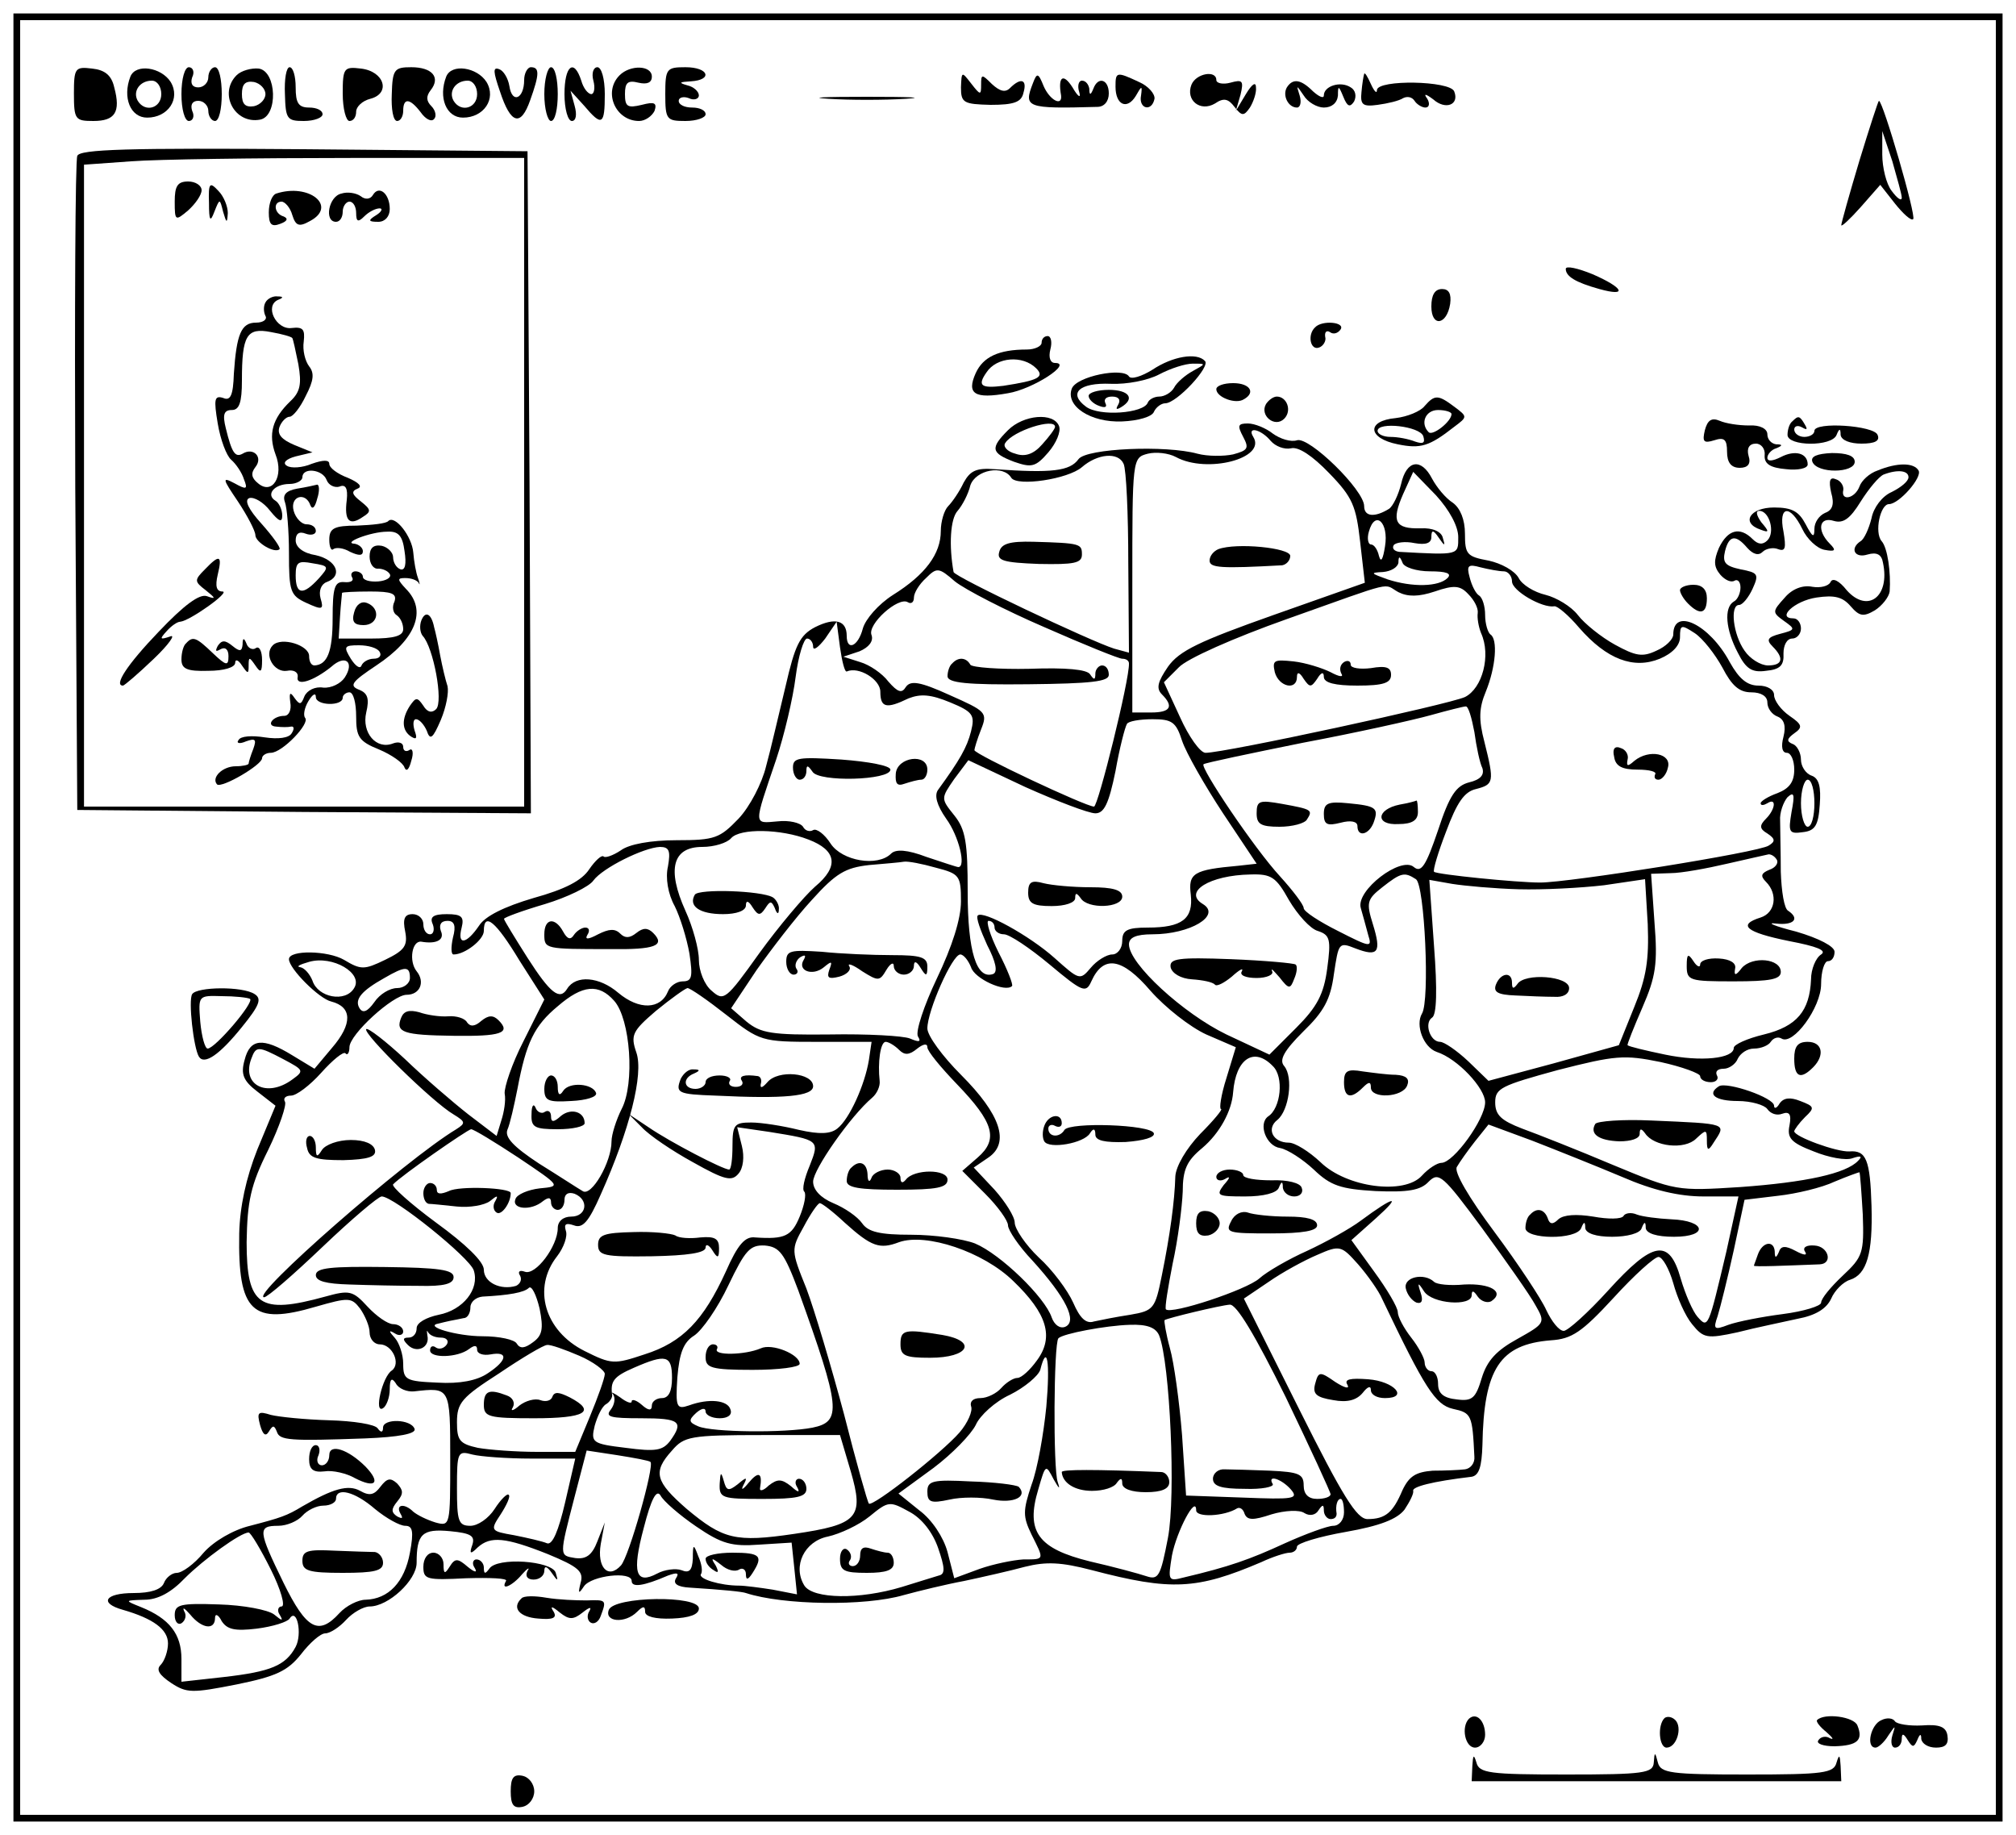 <?xml version="1.0" standalone="no"?>
<!DOCTYPE svg PUBLIC "-//W3C//DTD SVG 20010904//EN"
 "http://www.w3.org/TR/2001/REC-SVG-20010904/DTD/svg10.dtd">
<svg version="1.0" xmlns="http://www.w3.org/2000/svg"
 width="300pt" height="273pt" viewBox="0 0 300 273"
 preserveAspectRatio="xMidYMid meet">
<g transform="translate(0,273) scale(0.1,-0.1)"
fill="#000000" stroke="none">
<path d="M20 1365 l0 -1345 1480 0 1480 0 0 1345 0 1345 -1480 0 -1480 0 0
-1345z m2950 0 l0 -1335 -1470 0 -1470 0 0 1335 0 1335 1470 0 1470 0 0 -1335z"/>
<path d="M110 2591 c0 -39 2 -41 29 -41 32 0 41 13 31 50 -4 18 -14 26 -33 28
-25 3 -27 1 -27 -37z"/>
<path d="M194 2616 c-12 -31 0 -61 25 -61 31 0 50 28 35 53 -14 22 -52 28 -60
8z m46 -26 c0 -21 -24 -28 -35 -10 -8 14 3 30 21 30 8 0 14 -9 14 -20z"/>
<path d="M270 2590 c0 -23 5 -40 11 -40 6 0 9 7 5 15 -3 9 0 15 9 15 8 0 15
-7 15 -15 0 -8 5 -15 10 -15 6 0 10 18 10 40 0 22 -4 40 -10 40 -5 0 -10 -7
-10 -15 0 -8 -7 -15 -15 -15 -9 0 -12 6 -9 15 4 8 1 15 -5 15 -6 0 -11 -17
-11 -40z"/>
<path d="M352 2618 c-27 -27 -3 -73 35 -66 27 5 25 72 -2 76 -11 1 -26 -3 -33
-10z m43 -28 c0 -8 -8 -16 -17 -18 -13 -2 -18 3 -18 18 0 15 5 20 18 18 9 -2
17 -10 17 -18z"/>
<path d="M424 2590 c1 -37 3 -40 28 -40 16 0 28 5 28 10 0 6 -9 10 -20 10 -16
0 -20 7 -20 30 0 17 -4 30 -9 30 -5 0 -8 -18 -7 -40z"/>
<path d="M510 2591 c0 -23 5 -41 10 -41 6 0 10 6 10 14 0 7 9 16 21 19 31 8
21 41 -14 45 -25 3 -27 1 -27 -37z"/>
<path d="M583 2590 c-1 -22 2 -40 8 -40 5 0 9 7 9 15 0 20 10 19 26 -2 7 -10
16 -15 20 -10 4 4 2 13 -4 19 -8 8 -8 15 -1 24 15 19 2 34 -29 34 -25 0 -28
-3 -29 -40z"/>
<path d="M664 2616 c-12 -31 0 -61 25 -61 31 0 50 28 35 53 -14 22 -52 28 -60
8z m46 -26 c0 -21 -24 -28 -35 -10 -8 14 3 30 21 30 8 0 14 -9 14 -20z"/>
<path d="M744 2594 c16 -49 31 -53 45 -13 14 39 14 49 1 49 -5 0 -10 -9 -10
-19 0 -28 -18 -36 -22 -9 -2 12 -9 23 -15 25 -10 4 -9 -4 1 -33z"/>
<path d="M810 2590 c0 -22 5 -40 10 -40 6 0 10 18 10 40 0 22 -4 40 -10 40 -5
0 -10 -18 -10 -40z"/>
<path d="M840 2590 c0 -22 5 -40 11 -40 6 0 8 9 4 23 l-6 22 20 -22 c27 -32
31 -29 31 17 0 23 -5 40 -11 40 -6 0 -9 -9 -6 -20 3 -11 1 -20 -3 -20 -5 0
-12 9 -15 20 -11 34 -25 22 -25 -20z"/>
<path d="M922 2618 c-25 -25 -6 -68 29 -68 9 0 19 7 23 15 4 12 0 14 -19 9
-21 -5 -25 -3 -25 16 0 17 4 21 20 17 13 -3 20 0 20 9 0 17 -32 18 -48 2z"/>
<path d="M990 2590 c0 -38 2 -40 30 -40 17 0 30 5 30 10 0 6 -9 10 -20 10 -11
0 -20 4 -20 10 0 5 7 7 15 4 8 -4 15 -1 15 4 0 6 -8 13 -17 15 -14 4 -12 5 5
6 33 2 27 21 -8 21 -28 0 -30 -2 -30 -40z"/>
<path d="M1430 2600 c0 -23 4 -25 44 -26 35 0 46 4 49 18 6 20 -4 23 -20 7 -7
-7 -15 -5 -27 6 -15 15 -16 15 -16 -1 0 -16 -1 -16 -15 2 -14 18 -14 18 -15
-6z"/>
<path d="M1537 2606 c-14 -36 -10 -38 96 -35 10 0 17 8 17 20 0 21 -16 26 -23
7 -4 -10 -6 -10 -6 0 -1 6 -5 12 -11 12 -5 0 -7 -8 -4 -17 3 -10 -2 -7 -10 7
-14 22 -22 16 -17 -12 2 -17 -17 -7 -26 14 -8 20 -10 20 -16 4z"/>
<path d="M1660 2601 c0 -27 17 -35 30 -14 9 16 10 16 8 1 -4 -20 16 -25 20 -5
1 7 -9 19 -23 25 -34 16 -35 15 -35 -7z"/>
<path d="M1773 2604 c-9 -23 13 -41 35 -28 13 9 20 7 29 -5 11 -14 14 -14 23
-1 5 8 10 22 9 30 0 9 -6 5 -15 -10 l-15 -25 7 24 c5 21 3 23 -15 18 -11 -3
-21 -1 -21 4 0 15 -30 10 -37 -7z"/>
<path d="M2030 2620 c-1 -3 -3 -15 -4 -27 -2 -19 2 -22 24 -19 15 2 32 6 38
10 6 3 13 2 17 -4 3 -5 11 -10 16 -10 6 0 7 6 3 13 -6 8 -3 8 9 -1 18 -16 39
-8 31 12 -6 16 -114 18 -115 2 0 -6 -4 -2 -9 9 -5 11 -9 18 -10 15z"/>
<path d="M1915 2600 c-7 -12 2 -30 15 -30 5 0 7 8 4 18 -5 16 -5 16 6 0 6 -10
20 -18 30 -18 12 0 20 7 21 18 0 15 1 15 8 -2 6 -15 10 -16 16 -7 4 8 2 17 -5
21 -15 10 -40 2 -40 -12 0 -5 -7 -2 -16 6 -18 18 -30 20 -39 6z"/>
<path d="M1233 2583 c31 -2 83 -2 115 0 31 2 5 3 -58 3 -63 0 -89 -1 -57 -3z"/>
<path d="M2767 2491 c-15 -50 -27 -93 -27 -96 0 -3 13 9 29 27 l29 33 22 -28
c12 -15 24 -26 27 -23 5 4 -45 176 -51 176 -1 0 -14 -40 -29 -89z m63 -55 c0
-6 -7 -1 -15 10 -8 10 -14 35 -14 54 l0 35 15 -45 c7 -25 14 -49 14 -54z"/>
<path d="M115 2498 c-3 -7 -4 -229 -3 -493 l3 -480 338 -3 337 -2 -2 492 -3
493 -333 3 c-261 2 -334 0 -337 -10z m665 -485 l0 -483 -327 0 -328 0 0 477 0
478 70 5 c39 3 186 5 327 5 l258 0 0 -482z"/>
<path d="M260 2430 c0 -29 1 -29 20 -13 11 10 20 23 20 30 0 7 -9 13 -20 13
-16 0 -20 -7 -20 -30z"/>
<path d="M311 2428 c0 -27 2 -29 8 -13 8 20 8 20 13 0 5 -17 6 -18 7 -2 0 10
-6 25 -14 33 -13 14 -15 12 -14 -18z"/>
<path d="M411 2442 c-6 -2 -11 -14 -11 -28 0 -18 4 -22 17 -17 11 4 12 8 5 11
-14 4 -16 22 -3 22 5 0 13 -9 16 -20 5 -16 10 -18 26 -9 42 22 -1 57 -50 41z"/>
<path d="M508 2442 c-19 -4 -26 -42 -8 -42 6 0 10 7 10 15 0 8 5 15 10 15 6 0
10 -8 10 -17 0 -13 3 -14 12 -5 7 7 17 12 23 12 5 0 3 -5 -5 -10 -13 -8 -12
-10 3 -10 10 0 17 8 17 19 0 23 -16 36 -25 21 -4 -7 -12 -7 -18 -2 -7 5 -20 7
-29 4z"/>
<path d="M395 2280 c-3 -5 -3 -14 0 -20 3 -5 -3 -10 -14 -10 -22 0 -29 -17
-33 -76 -1 -32 -5 -41 -16 -36 -13 4 -14 -2 -8 -38 4 -24 13 -48 20 -54 7 -6
16 -19 19 -29 6 -15 4 -16 -14 -6 -19 10 -18 7 5 -27 14 -21 26 -44 26 -50 0
-11 29 -28 36 -21 2 2 -10 19 -27 38 -19 21 -26 35 -18 38 7 2 21 -6 31 -19
13 -16 18 -18 18 -7 0 9 -5 19 -10 22 -15 9 -2 25 21 25 10 0 19 5 19 10 0 15
30 12 36 -4 3 -8 12 -12 19 -10 9 4 13 -2 11 -20 -4 -31 4 -39 24 -25 13 8 12
11 -3 23 -13 10 -15 15 -5 19 8 3 2 9 -14 16 -16 6 -28 15 -28 21 0 6 -9 6
-26 0 -14 -6 -31 -7 -37 -3 -7 4 -2 10 13 14 l25 6 -27 11 c-19 8 -26 16 -22
27 3 8 10 15 15 15 5 0 16 14 24 31 12 23 13 34 5 44 -6 8 -10 24 -8 37 2 18
-1 22 -18 20 -23 -3 -41 33 -20 42 8 3 8 5 -1 5 -6 1 -15 -3 -18 -9z m40 -53
c1 -1 5 -19 9 -39 5 -29 3 -41 -12 -55 -27 -26 -33 -49 -22 -79 13 -33 -5 -61
-26 -43 -10 8 -11 15 -4 24 12 15 -3 30 -19 20 -11 -6 -16 1 -25 38 -5 20 -3
27 9 27 11 0 15 11 15 44 0 67 7 79 43 72 17 -3 31 -7 32 -9z"/>
<path d="M442 2003 c-16 -3 -22 -9 -18 -20 3 -8 6 -42 6 -76 0 -57 2 -63 26
-74 24 -11 26 -10 21 7 -3 11 1 21 9 24 25 9 15 33 -16 40 -19 3 -30 12 -30
22 0 10 5 14 15 10 8 -3 15 -1 15 4 0 6 -6 10 -14 10 -7 0 -16 9 -19 20 -6 22
18 29 25 8 3 -7 7 -2 10 10 4 12 3 21 0 21 -4 -1 -17 -4 -30 -6z m32 -134
c-23 -25 -34 -24 -34 5 0 20 4 22 25 18 25 -4 25 -5 9 -23z"/>
<path d="M578 1955 c-3 -4 -24 -6 -47 -7 -34 0 -41 -4 -41 -21 0 -11 3 -17 6
-14 4 3 15 2 25 -4 13 -6 19 -6 19 1 0 5 -6 10 -12 11 -20 1 24 18 48 18 17 1
23 -6 26 -29 3 -19 1 -29 -6 -27 -6 2 -11 10 -11 18 0 7 -8 15 -17 17 -12 2
-18 -3 -18 -16 0 -11 6 -19 13 -18 6 0 14 -3 17 -8 3 -5 -5 -10 -17 -11 -13
-1 -23 2 -23 7 0 4 -5 8 -11 8 -5 0 -8 -4 -5 -9 3 -5 -2 -8 -12 -7 -14 1 -17
-8 -17 -54 0 -50 -8 -69 -27 -70 -5 0 -8 6 -8 14 0 16 -41 29 -54 16 -14 -14
2 -41 21 -38 10 2 17 -2 16 -9 -3 -15 24 -6 50 15 21 19 35 7 20 -16 -6 -9
-20 -16 -32 -15 -12 2 -24 -4 -28 -13 -5 -13 -7 -13 -15 -2 -6 9 -8 8 -6 -7 2
-11 -2 -20 -9 -20 -17 0 -28 -15 -12 -16 8 -1 18 -1 22 0 5 1 5 -4 1 -10 -4
-7 -20 -9 -40 -6 -19 3 -36 2 -39 -4 -4 -5 2 -6 11 -2 14 5 16 3 11 -11 -4
-10 -7 -20 -7 -22 0 -2 -9 -4 -19 -4 -20 0 -37 -17 -28 -27 7 -6 67 29 67 39
0 4 6 8 13 8 17 0 59 44 51 52 -3 4 -1 15 5 25 6 10 11 13 11 6 0 -13 40 -14
40 -1 0 4 5 8 10 8 6 0 10 -16 10 -36 0 -30 4 -37 34 -49 19 -8 36 -20 38 -27
3 -7 7 -2 10 10 4 12 2 20 -3 16 -5 -3 -9 -1 -9 5 0 6 -7 8 -15 5 -25 -10 -47
16 -40 46 5 21 2 29 -11 34 -15 6 -10 12 26 36 59 39 76 82 44 114 -13 14 -13
16 -1 16 9 0 17 -3 20 -7 2 -5 2 -1 -1 7 -3 8 -6 25 -7 38 -2 24 -27 56 -37
47z m9 -120 c-4 -8 -2 -17 3 -20 6 -4 10 -13 10 -21 0 -10 -13 -14 -48 -14
l-48 0 2 33 c1 17 3 33 3 35 1 1 19 2 42 2 32 0 40 -3 36 -15z m-22 -75 c3 -5
0 -10 -9 -10 -8 0 -16 -5 -18 -10 -2 -6 -9 -1 -16 10 -11 18 -10 20 12 20 14
0 28 -4 31 -10z"/>
<path d="M527 1819 c-4 -14 0 -19 14 -19 22 0 26 25 5 33 -8 3 -16 -2 -19 -14z"/>
<path d="M305 1883 c-16 -16 -16 -18 1 -31 15 -12 16 -14 2 -9 -11 4 -34 -13
-72 -53 -47 -49 -67 -80 -53 -80 2 0 23 18 46 40 23 22 33 37 24 33 -15 -5
-16 -4 -5 8 7 8 16 14 20 14 14 1 76 45 63 45 -9 0 -11 8 -7 25 7 29 3 31 -19
8z"/>
<path d="M627 1807 c-3 -8 -2 -18 2 -23 16 -17 31 -98 20 -109 -6 -6 -13 -5
-19 5 -9 13 -11 13 -20 0 -13 -20 -12 -37 2 -46 8 -5 9 -2 5 9 -3 10 -2 17 2
17 5 0 12 -8 16 -17 5 -15 9 -12 21 16 8 19 12 41 10 50 -3 9 -8 30 -11 46 -3
17 -7 35 -9 42 -4 20 -13 25 -19 10z"/>
<path d="M277 1773 c-4 -3 -7 -14 -7 -24 0 -14 8 -18 40 -17 23 0 40 5 40 12
0 6 5 4 10 -4 9 -13 10 -13 10 0 0 13 1 13 10 0 8 -12 10 -10 10 8 0 13 -4 21
-9 18 -5 -4 -12 0 -14 6 -4 10 -6 9 -6 -1 -1 -10 -4 -11 -15 -2 -11 9 -16 9
-22 0 -4 -8 -3 -9 4 -5 7 4 12 0 12 -10 0 -15 -3 -15 -23 4 -25 24 -30 26 -40
15z"/>
<path d="M2330 2330 c0 -11 14 -20 50 -30 43 -12 36 2 -10 22 -22 9 -40 13
-40 8z"/>
<path d="M2130 2274 c0 -31 23 -28 28 4 2 15 -2 22 -12 22 -11 0 -16 -9 -16
-26z"/>
<path d="M1957 2243 c-12 -11 -7 -35 6 -30 6 2 11 10 9 16 -1 7 2 10 7 7 5 -4
12 -2 16 4 7 11 -28 14 -38 3z"/>
<path d="M1550 2220 c0 -5 -10 -10 -22 -10 -42 0 -65 -11 -76 -35 -14 -31 -2
-39 48 -30 37 6 97 45 70 45 -7 0 -10 8 -7 20 3 11 1 20 -4 20 -5 0 -9 -4 -9
-10z m-8 -38 c13 -13 3 -18 -49 -26 -33 -4 -39 0 -25 20 15 23 54 26 74 6z"/>
<path d="M1715 2180 c-16 -10 -32 -15 -35 -10 -9 14 -78 0 -85 -18 -10 -26 28
-51 75 -49 24 1 44 7 47 14 3 7 11 13 17 13 17 0 68 55 59 63 -12 13 -48 7
-78 -13z m60 -2 c-11 -6 -24 -17 -28 -25 -4 -7 -14 -13 -22 -13 -7 0 -15 -4
-17 -9 -6 -16 -72 -21 -92 -6 -27 20 -10 36 37 34 24 -1 55 5 72 14 17 9 39
16 50 16 20 0 20 0 0 -11z"/>
<path d="M1620 2141 c0 -5 7 -12 16 -15 8 -3 12 -2 9 4 -3 6 1 10 10 10 10 0
13 -5 9 -12 -4 -7 -3 -8 4 -4 22 13 12 26 -18 26 -16 0 -30 -4 -30 -9z"/>
<path d="M1810 2151 c0 -12 29 -23 41 -15 18 10 9 24 -16 24 -14 0 -25 -4 -25
-9z"/>
<path d="M1884 2129 c-10 -17 13 -36 27 -22 12 12 4 33 -11 33 -5 0 -12 -5
-16 -11z"/>
<path d="M2120 2126 c-6 -8 -26 -16 -43 -18 -44 -4 -42 -30 3 -39 34 -7 47 -3
84 26 20 15 20 15 0 30 -24 18 -29 18 -44 1z m40 -12 c0 -11 -28 -33 -34 -27
-13 13 -5 33 14 33 11 0 20 -3 20 -6z m-42 -33 c3 -10 0 -12 -12 -8 -10 4 -26
7 -37 7 -10 0 -19 4 -19 9 0 14 63 7 68 -8z"/>
<path d="M1500 2090 c-27 -27 -25 -34 9 -47 26 -9 32 -8 51 14 12 14 19 31 16
39 -8 21 -53 17 -76 -6z m70 5 c0 -3 -9 -15 -19 -26 -13 -15 -26 -19 -40 -14
-12 3 -19 11 -15 16 11 18 74 38 74 24z"/>
<path d="M2537 2090 c-4 -17 -2 -20 14 -15 15 5 19 1 19 -17 0 -16 6 -24 19
-24 12 0 17 6 13 18 -3 11 1 18 11 18 8 0 14 -8 13 -17 -1 -13 8 -19 32 -21
17 -2 32 1 32 7 0 17 -19 22 -40 11 -12 -6 -20 -7 -20 -1 0 5 6 12 13 14 10 4
10 6 0 6 -7 1 -13 7 -13 15 0 8 -11 14 -27 13 -16 0 -35 3 -44 7 -12 5 -18 1
-22 -14z"/>
<path d="M2667 2103 c-4 -3 -7 -12 -7 -20 0 -17 66 -18 73 0 4 10 6 10 6 0 1
-8 14 -13 31 -13 20 0 28 4 24 13 -5 14 -94 20 -94 6 0 -5 -7 -9 -15 -9 -8 0
-15 5 -15 11 0 5 5 7 12 3 7 -4 8 -3 4 4 -8 14 -10 14 -19 5z"/>
<path d="M1850 2080 c9 -17 7 -20 -15 -26 -14 -3 -38 -3 -53 1 -47 13 -165 8
-177 -8 -13 -18 -40 -21 -125 -15 -27 2 -36 -2 -46 -20 -6 -13 -17 -29 -23
-35 -6 -6 -11 -23 -11 -37 0 -34 -23 -65 -71 -95 -22 -14 -41 -36 -45 -50 -7
-27 -24 -34 -24 -11 0 23 -17 28 -47 13 -23 -12 -30 -27 -44 -88 -10 -41 -22
-94 -29 -119 -6 -25 -24 -60 -41 -78 -28 -29 -35 -32 -92 -32 -39 0 -71 -6
-83 -15 -12 -8 -24 -12 -26 -9 -3 2 -12 -6 -21 -19 -11 -17 -36 -30 -83 -43
-44 -13 -72 -27 -81 -41 -19 -28 -33 -30 -26 -3 4 16 0 20 -22 20 -20 0 -26
-4 -21 -15 3 -8 1 -15 -4 -15 -6 0 -10 7 -10 15 0 8 -7 15 -16 15 -12 0 -15
-7 -11 -26 4 -21 -1 -28 -30 -42 -31 -15 -36 -15 -61 0 -24 14 -82 15 -82 1 0
-14 45 -59 63 -63 31 -8 32 -33 1 -69 l-26 -31 -33 20 c-44 27 -63 25 -71 -7
-6 -21 -2 -31 19 -47 l27 -21 -27 -65 c-17 -43 -26 -85 -27 -125 -2 -117 19
-137 114 -109 49 14 53 14 66 -3 7 -10 14 -26 14 -35 0 -10 7 -18 15 -18 19 0
32 -29 18 -39 -14 -9 -27 -65 -13 -56 5 3 10 16 10 28 0 16 3 18 9 9 4 -8 17
-13 27 -12 54 6 54 7 54 -101 0 -99 0 -100 -22 -94 -13 4 -27 11 -33 16 -13
13 -27 11 -19 -3 4 -7 3 -8 -5 -4 -9 6 -9 11 0 22 10 12 9 17 0 27 -10 9 -15
8 -25 -5 -9 -12 -16 -14 -30 -6 -18 10 -41 3 -86 -23 -23 -14 -32 -17 -78 -29
-25 -6 -54 -23 -69 -40 -14 -17 -32 -30 -40 -30 -7 0 -16 -7 -19 -15 -4 -10
-20 -15 -45 -15 -43 0 -52 -15 -16 -25 45 -13 67 -29 67 -50 0 -11 -5 -26 -11
-32 -7 -7 -2 -15 16 -27 23 -15 31 -15 97 -2 59 12 76 20 96 45 13 17 29 31
36 31 7 0 21 9 31 20 10 11 26 20 35 20 28 0 70 39 70 65 0 43 8 51 50 47 31
-3 37 -7 33 -20 -5 -14 -3 -15 8 -4 19 17 41 15 104 -10 46 -19 54 -26 49 -43
-4 -16 -3 -17 5 -5 11 16 71 23 71 8 0 -10 17 -8 54 8 14 5 17 4 12 -4 -5 -8
2 -13 21 -14 48 -3 78 -6 83 -8 55 -18 177 -20 235 -3 22 6 63 16 90 21 28 6
68 15 90 21 32 8 54 7 100 -5 118 -31 156 -29 252 12 17 8 36 14 42 14 6 0 11
4 11 9 0 5 33 15 73 22 51 9 76 19 87 33 8 12 14 24 13 28 -2 6 28 14 87 21
11 2 15 15 16 47 2 114 26 150 102 156 31 2 46 12 93 63 31 34 61 61 67 61 6
0 16 -18 22 -39 6 -22 18 -49 28 -61 17 -21 22 -22 68 -12 27 7 67 15 89 20
27 5 43 15 50 30 5 12 18 25 28 28 25 8 34 39 32 110 -2 69 -8 83 -33 81 -19
-1 -82 22 -82 30 0 2 7 12 16 21 15 14 14 16 -7 24 -15 6 -25 5 -31 -4 -4 -7
-8 -8 -8 -3 0 12 -70 36 -82 29 -19 -12 -5 -22 28 -22 20 0 40 -6 44 -12 5 -7
14 -10 22 -7 11 4 14 -1 11 -17 -4 -19 2 -26 36 -39 22 -9 48 -14 58 -10 12 4
15 3 8 -4 -18 -19 -78 -32 -175 -39 -95 -6 -96 -6 -190 33 -52 22 -113 46
-135 54 -31 12 -40 20 -40 39 0 21 9 25 93 48 86 22 99 23 153 12 32 -7 59
-17 59 -21 0 -5 7 -9 16 -9 8 0 12 5 9 10 -3 6 1 10 10 10 8 0 18 7 21 15 4 8
14 15 24 15 11 0 22 5 25 10 4 6 11 8 16 5 17 -11 59 46 59 81 0 19 5 34 10
34 6 0 10 6 10 14 0 8 -23 20 -57 30 -32 8 -46 14 -30 12 26 -3 36 7 18 19 -6
3 -10 29 -11 58 0 28 -1 63 -1 76 -1 12 5 28 11 35 10 9 11 4 6 -22 -5 -30 -4
-33 17 -30 18 2 23 10 25 41 2 26 -1 39 -12 43 -9 3 -16 14 -16 24 0 10 -6 21
-12 23 -10 4 -9 8 2 16 13 9 12 13 -7 26 -13 9 -23 23 -23 31 0 8 -10 14 -23
14 -17 0 -29 10 -43 35 -30 56 -84 82 -84 41 0 -7 -11 -18 -25 -24 -21 -10
-31 -8 -62 9 -20 11 -45 31 -55 44 -10 13 -32 26 -48 30 -17 4 -35 15 -40 25
-6 11 -26 22 -45 26 -32 6 -35 9 -35 40 0 21 -7 38 -18 46 -11 7 -24 23 -31
36 -16 31 -38 28 -46 -8 -4 -16 -12 -33 -18 -37 -21 -13 -37 -12 -37 4 0 24
-82 104 -100 98 -9 -3 -25 2 -36 10 -10 8 -27 15 -37 15 -15 0 -16 -3 -7 -20z
m41 -6 c7 -8 20 -13 30 -11 11 3 32 -11 57 -37 35 -36 40 -49 46 -102 l7 -61
-136 -48 c-110 -39 -140 -53 -157 -77 -15 -22 -18 -32 -9 -41 18 -18 13 -27
-16 -27 l-28 0 0 190 c0 188 0 189 23 195 12 3 31 1 42 -5 46 -25 135 -2 115
30 -10 16 11 12 26 -6z m-212 -182 l1 -133 -22 6 c-35 11 -238 107 -239 114
-7 39 -5 79 6 91 7 8 16 25 19 38 8 23 49 31 61 11 9 -13 84 -2 105 16 23 20
54 23 62 5 4 -8 7 -75 7 -148z m491 39 c0 -27 2 -27 -88 -22 -7 1 -11 5 -8 10
3 4 17 6 31 3 17 -3 25 0 25 9 0 11 3 11 11 -1 9 -13 10 -13 6 0 -2 9 -15 15
-33 14 -38 -1 -44 10 -26 51 l15 33 34 -35 c20 -22 33 -46 33 -62z m-109 -14
c-3 -19 -6 -25 -9 -14 -2 9 -7 17 -12 17 -4 0 -6 9 -3 19 9 33 30 14 24 -22z
m67 -37 c24 0 33 -3 26 -10 -13 -13 -52 -14 -89 -2 -25 9 -27 10 -7 11 12 1
22 7 23 14 0 10 2 10 6 0 2 -7 21 -13 41 -13z m-574 -83 c59 -26 111 -47 116
-47 6 0 10 -3 10 -7 1 -24 -46 -213 -52 -213 -12 0 -178 78 -178 84 0 2 4 16
10 31 10 25 7 27 -47 51 -44 20 -58 22 -65 12 -6 -10 -12 -8 -26 8 -9 12 -28
25 -42 29 l-25 8 24 8 c14 6 21 15 18 24 -7 16 40 58 54 49 5 -3 9 0 9 7 0 7
8 20 18 29 16 16 19 16 43 -5 15 -12 75 -43 133 -68z m684 83 c6 0 12 -7 12
-15 0 -14 45 -40 63 -37 4 1 21 -13 37 -32 41 -47 81 -62 120 -46 19 8 30 20
30 32 0 19 2 19 22 6 12 -8 30 -31 41 -51 14 -27 25 -37 43 -37 15 0 24 -6 24
-15 0 -9 7 -18 15 -21 10 -4 13 -14 9 -30 -4 -15 -2 -24 5 -24 6 0 11 -11 11
-25 0 -18 -7 -28 -25 -35 -14 -5 -25 -12 -25 -15 0 -4 5 -3 10 0 14 9 12 -9
-2 -23 -10 -10 -10 -15 2 -22 12 -8 12 -12 2 -18 -14 -10 -297 -55 -340 -55
-35 0 -154 12 -158 16 -2 2 6 29 18 60 16 43 27 59 44 63 27 7 28 10 13 70 -9
34 -8 51 2 75 15 37 18 78 7 85 -4 3 -8 16 -8 29 0 13 -4 26 -9 29 -5 3 -11
15 -14 27 -5 18 -2 20 16 15 12 -3 28 -6 35 -6z m-157 -31 c14 -7 30 -7 54 1
29 10 38 9 50 -4 9 -9 15 -21 14 -28 -1 -7 1 -20 5 -30 15 -33 2 -82 -24 -95
-24 -11 -357 -83 -386 -83 -8 0 -25 24 -38 53 l-24 52 22 22 c12 13 82 44 161
72 166 59 142 53 166 40z m-821 -118 c18 8 50 -12 50 -30 0 -24 9 -26 42 -10
18 7 33 6 62 -6 34 -14 37 -19 31 -43 -6 -24 -17 -43 -49 -87 -6 -8 -2 -23 12
-43 19 -26 30 -72 18 -72 -2 0 -23 7 -47 15 -29 11 -46 12 -53 5 -20 -20 -73
-11 -90 15 -9 14 -21 23 -26 20 -5 -3 -12 -1 -15 5 -4 6 -21 10 -38 8 -36 -3
-36 -8 -2 92 12 36 25 91 29 123 4 31 12 57 17 57 5 0 9 -6 9 -12 0 -7 8 -1
18 12 l17 25 5 -38 c3 -21 7 -37 10 -36z m934 -90 c3 -22 8 -46 12 -54 3 -10
-3 -17 -20 -21 -19 -5 -29 -19 -46 -71 -18 -53 -25 -64 -36 -55 -19 17 -87
-35 -79 -61 3 -11 8 -28 11 -40 6 -19 4 -19 -45 6 -28 14 -51 29 -51 34 0 5
-16 26 -35 47 -38 41 -120 163 -114 167 2 2 69 16 148 32 80 15 165 34 190 41
25 7 49 13 52 13 4 1 9 -17 13 -38z m-435 -13 c6 -18 34 -67 61 -108 l50 -75
-27 -3 c-67 -6 -75 -11 -71 -43 4 -36 -13 -49 -64 -49 -31 0 -38 -4 -38 -20 0
-11 -7 -20 -15 -20 -8 0 -23 -9 -32 -20 -16 -19 -17 -18 -54 15 -37 33 -106
71 -114 63 -3 -3 4 -22 14 -44 13 -25 16 -40 9 -43 -25 -9 -38 34 -38 122 0
73 -3 93 -20 114 -20 25 -20 25 0 54 l21 28 85 -40 c47 -21 94 -39 104 -39 13
0 20 14 30 63 6 34 14 65 17 70 2 4 19 7 38 7 29 0 35 -4 44 -32z m941 -93 c0
-19 -4 -35 -10 -35 -5 0 -10 16 -10 35 0 19 5 35 10 35 6 0 10 -16 10 -35z
m-1497 -54 c42 -16 46 -40 10 -70 -16 -14 -54 -59 -83 -99 -50 -70 -53 -72
-71 -56 -11 9 -19 30 -19 46 0 16 -9 49 -20 73 -28 62 -19 95 25 95 18 0 37 6
43 13 13 15 74 14 115 -2z m-209 -40 c-4 -17 0 -41 10 -59 8 -16 18 -48 22
-71 5 -34 4 -41 -10 -41 -9 0 -19 -7 -22 -15 -11 -27 -43 -28 -74 -2 -28 24
-63 27 -76 6 -11 -18 -25 -7 -59 46 -19 30 -35 56 -35 58 0 2 27 12 61 22 33
10 66 26 72 35 14 19 75 49 99 50 14 0 16 -6 12 -29z m1650 10 c3 -5 -2 -12
-11 -15 -12 -5 -14 -9 -5 -18 18 -18 14 -46 -8 -53 -35 -11 -22 -22 42 -35 42
-8 57 -14 48 -20 -8 -5 -15 -22 -15 -37 -2 -47 -21 -70 -70 -82 -25 -6 -45
-15 -45 -20 0 -16 -49 -21 -102 -10 -29 6 -54 12 -56 14 -1 1 9 26 22 56 20
46 23 65 18 127 l-5 72 29 1 c16 0 54 7 84 14 30 7 58 13 62 14 4 0 9 -3 12
-8z m-1251 -12 c35 -9 37 -12 37 -50 0 -26 -13 -67 -36 -115 -19 -40 -32 -79
-28 -86 5 -8 2 -9 -12 -3 -10 4 -64 7 -119 6 -87 -1 -103 2 -124 19 l-23 20
38 57 c22 31 58 78 82 104 36 40 50 48 85 52 23 2 47 4 52 5 6 1 27 -3 48 -9z
m525 -48 c13 -22 32 -43 43 -46 18 -6 20 -12 14 -56 -5 -38 -15 -57 -46 -88
l-40 -40 -64 30 c-64 31 -145 105 -145 134 0 10 10 15 35 15 56 0 103 28 75
45 -30 18 10 43 71 44 31 1 38 -4 57 -38z m189 31 c13 -8 21 -181 9 -200 -10
-17 2 -50 22 -57 31 -10 72 -54 72 -75 0 -25 -47 -90 -65 -90 -6 0 -19 -8 -29
-19 -26 -29 -112 -18 -151 20 -17 16 -38 29 -47 29 -24 0 -34 21 -17 34 17 14
24 63 10 80 -8 9 0 23 28 51 31 30 41 48 46 86 7 46 7 48 32 38 34 -13 39 -6
26 36 -10 32 -9 37 14 55 28 22 33 23 50 12z m153 -15 c36 -1 93 2 127 6 l61
9 4 -67 c2 -53 -2 -79 -20 -123 l-23 -57 -97 -27 -97 -26 -30 29 c-17 16 -36
29 -42 29 -15 0 -24 28 -12 36 7 4 8 41 3 106 l-7 99 34 -6 c19 -3 63 -7 99
-8z m-1586 -72 c-3 -14 -3 -25 1 -25 17 0 45 22 45 35 0 29 18 14 53 -44 l37
-58 -31 -62 c-17 -33 -29 -69 -28 -78 2 -10 -1 -28 -5 -40 l-7 -23 -42 32
c-23 18 -66 55 -94 82 -29 27 -55 47 -58 45 -6 -6 99 -109 130 -127 18 -11 18
-13 4 -22 -75 -45 -308 -249 -286 -250 5 0 44 34 87 75 43 41 83 75 88 75 18
0 131 -91 137 -110 9 -28 -16 -59 -52 -66 -19 -4 -33 -12 -33 -20 0 -8 -5 -14
-12 -14 -9 0 -9 -3 -1 -11 13 -13 33 -4 29 14 -1 7 -1 9 1 5 3 -5 11 -8 19 -8
9 0 12 -5 9 -10 -4 -6 -11 -8 -16 -5 -5 4 -9 2 -9 -4 0 -12 41 -11 58 2 8 6
12 6 12 -1 0 -6 9 -9 20 -7 27 5 25 -9 -4 -28 -16 -11 -42 -16 -75 -14 -47 2
-51 4 -51 28 0 14 -6 31 -12 38 -10 11 -10 13 0 7 6 -4 12 -2 12 3 0 6 -7 11
-15 11 -8 0 -25 12 -38 26 -22 24 -27 25 -63 15 -98 -27 -117 -14 -117 81 1
61 6 85 32 137 17 35 28 68 25 72 -3 5 1 9 9 9 8 0 28 15 45 34 17 19 33 32
36 29 3 -4 6 1 6 9 0 19 65 78 85 78 20 0 28 19 15 35 -12 15 -7 46 7 44 23
-4 35 3 29 16 -3 9 0 15 10 15 10 0 13 -7 8 -25z m806 15 c0 -5 6 -10 14 -10
8 0 38 -20 68 -45 49 -41 54 -43 62 -25 18 40 46 35 88 -14 22 -25 59 -54 83
-65 l44 -19 -14 -46 c-8 -25 -11 -46 -8 -46 3 0 -11 -17 -31 -37 -21 -22 -36
-48 -37 -63 -1 -37 -8 -88 -20 -147 -10 -50 -12 -53 -47 -59 -20 -3 -45 -8
-54 -10 -12 -4 -21 5 -31 28 -8 18 -31 49 -51 67 -20 19 -36 43 -36 52 0 9
-14 31 -30 49 l-31 33 22 15 c32 22 18 64 -41 123 -27 27 -50 58 -50 69 0 26
37 110 49 110 5 0 12 -9 16 -19 5 -17 51 -38 61 -28 2 2 -7 25 -20 50 -13 26
-19 47 -15 47 5 0 9 -4 9 -10z m-953 -90 c-13 -22 -54 -14 -62 11 -4 10 -12
19 -18 20 -7 1 -1 4 13 8 35 10 81 -17 67 -39z m83 15 c0 -8 -9 -15 -19 -15
-11 0 -26 -9 -34 -21 -10 -14 -17 -17 -22 -9 -8 13 3 26 37 45 31 18 38 18 38
0z m304 -34 c24 -27 31 -123 11 -161 -8 -16 -15 -38 -15 -48 0 -31 -30 -83
-43 -74 -7 4 -36 23 -65 41 -38 25 -51 39 -47 50 4 9 10 36 15 61 13 69 25 94
60 123 37 32 61 34 84 8z m167 -21 c50 -39 52 -40 134 -40 l82 0 -4 -27 c-6
-37 -29 -88 -47 -102 -10 -8 -26 -9 -57 -2 -24 6 -56 11 -71 11 -25 0 -28 -3
-28 -35 0 -19 -2 -35 -5 -35 -9 0 -88 41 -120 63 l-30 20 20 -20 c11 -12 45
-35 76 -52 48 -27 58 -29 68 -17 7 8 9 25 5 41 l-7 28 48 -7 c74 -12 75 -12
60 -50 -8 -19 -12 -36 -8 -39 3 -4 0 -20 -7 -37 -12 -29 -22 -34 -66 -31 -15
2 -26 -10 -44 -51 -33 -72 -64 -105 -121 -123 -45 -15 -49 -15 -89 5 -60 30
-78 94 -41 141 10 13 16 30 13 38 -3 10 0 12 12 8 13 -5 22 5 40 46 43 96 64
179 53 211 -9 26 -6 32 29 62 22 18 43 33 47 34 4 0 30 -18 58 -40z m257 -52
c8 -8 15 -8 27 2 9 7 15 8 15 2 0 -6 20 -30 44 -55 55 -57 62 -82 31 -109
l-23 -20 34 -34 c19 -19 34 -40 34 -47 0 -7 16 -31 36 -52 50 -55 68 -91 49
-99 -8 -3 -16 3 -20 14 -10 30 -76 94 -114 110 -18 7 -61 13 -95 13 -46 0 -64
4 -73 17 -7 10 -26 23 -43 30 -19 8 -30 20 -30 32 0 18 56 98 88 125 7 6 12
17 11 25 -3 27 1 58 9 58 4 0 13 -5 20 -12z m-916 -14 c30 -16 31 -17 13 -30
-38 -28 -76 -8 -61 31 7 19 10 19 48 -1z m1472 -10 c17 -16 12 -63 -7 -75 -15
-11 -3 -44 18 -47 11 -2 34 -17 50 -32 25 -24 40 -29 92 -32 48 -2 67 1 79 14
15 15 21 10 80 -70 35 -48 71 -99 79 -114 15 -26 14 -27 -27 -50 -31 -17 -45
-32 -53 -58 -9 -30 -14 -35 -37 -32 -20 2 -28 9 -28 23 0 10 -4 19 -10 19 -5
0 -10 6 -10 13 0 6 -9 23 -20 37 -11 14 -20 31 -20 38 0 7 -16 34 -35 60 l-34
47 37 33 c39 35 27 33 -23 -4 -16 -12 -52 -32 -80 -45 -27 -12 -60 -31 -71
-41 -19 -17 -131 -54 -139 -46 -2 2 3 32 10 68 8 36 14 84 15 107 0 33 6 46
29 65 26 22 44 55 46 83 4 50 31 68 59 39z m520 -165 c46 -20 85 -29 121 -29
l52 0 -18 -82 c-27 -114 -27 -115 -43 -97 -7 8 -18 33 -25 57 -17 60 -41 56
-108 -18 -30 -33 -60 -60 -66 -60 -7 0 -18 14 -26 31 -7 16 -42 69 -77 116
-38 51 -61 90 -56 97 4 7 16 24 27 38 l20 25 65 -24 c36 -14 96 -38 134 -54z
m-1643 29 c64 -43 64 -43 32 -46 -17 -2 -34 -9 -36 -16 -6 -15 23 -18 41 -3 8
6 12 6 12 -2 0 -6 5 -11 10 -11 6 0 10 7 10 15 0 9 6 12 15 9 22 -9 18 -34 -5
-34 -12 0 -20 -7 -20 -17 0 -27 -33 -71 -49 -65 -8 3 -11 0 -7 -6 3 -6 0 -12
-6 -15 -23 -7 -48 5 -48 24 0 12 -27 38 -71 70 -38 28 -67 54 -64 57 12 13
110 81 116 82 4 0 35 -19 70 -42z m2001 -85 c2 -57 0 -63 -30 -91 -18 -17 -32
-34 -32 -40 0 -5 -26 -13 -57 -17 -31 -4 -67 -11 -81 -16 -21 -8 -23 -7 -16
13 4 13 15 57 24 98 l16 75 50 6 c27 3 65 12 84 21 19 8 36 14 37 14 1 -1 3
-29 5 -63z m-1515 -12 c40 -36 52 -40 81 -29 40 14 125 -14 170 -58 50 -48 61
-83 35 -118 -10 -14 -23 -26 -29 -26 -6 0 -17 -7 -24 -15 -7 -8 -21 -15 -31
-15 -11 0 -16 -5 -14 -12 3 -7 -5 -25 -17 -39 -27 -31 -129 -111 -135 -106 -2
2 -19 62 -37 133 -19 71 -44 155 -56 187 -23 57 -23 58 -4 92 10 19 21 35 24
35 3 0 20 -13 37 -29z m-69 -101 c63 -175 65 -195 21 -204 -41 -8 -149 -7
-170 2 -14 6 -15 9 -3 20 8 7 14 8 14 2 0 -5 9 -10 21 -10 12 0 19 5 16 13 -4
14 -32 17 -62 6 -18 -6 -20 -3 -17 42 3 36 9 52 25 62 12 8 35 41 51 75 25 52
32 60 54 59 22 -2 29 -11 50 -67z m869 -13 c63 -132 79 -157 105 -163 28 -6
29 -9 32 -71 1 -10 -6 -18 -14 -19 -8 -1 -30 -2 -48 -2 -25 -2 -35 -8 -45 -29
-14 -33 -25 -43 -52 -43 -16 0 -37 34 -102 164 l-82 164 37 25 c20 14 53 32
72 40 34 15 36 14 61 -14 14 -16 31 -40 36 -52z m-1264 -64 c-12 -9 -19 -10
-24 -2 -3 6 -26 11 -51 11 -38 0 -89 15 -65 19 4 1 12 3 17 4 6 1 15 3 20 4 6
0 10 8 10 16 0 8 8 15 18 16 39 2 62 6 69 13 4 4 11 -10 16 -31 6 -30 4 -40
-10 -50z m1120 -81 c37 -77 67 -142 67 -145 0 -4 -9 -7 -20 -7 -13 0 -20 7
-20 20 0 17 -7 20 -50 22 -27 1 -58 2 -67 2 -10 1 -18 -6 -18 -14 0 -11 12
-15 47 -15 26 -1 44 3 42 7 -9 15 13 8 27 -8 12 -14 4 -15 -72 -12 l-84 3 -6
90 c-4 50 -12 108 -18 129 -6 22 -9 41 -8 42 4 3 83 22 97 23 10 1 38 -46 83
-137z m-188 91 c16 -41 25 -238 13 -301 -11 -57 -14 -63 -32 -57 -12 4 -49 14
-84 22 -77 19 -96 44 -77 107 11 38 11 38 23 15 8 -14 10 -16 6 -4 -7 19 -6
206 1 214 7 7 71 19 106 20 26 1 39 -4 44 -16z m-863 -30 c21 -9 38 -22 38
-27 0 -6 -10 -34 -22 -63 l-22 -53 -57 0 c-31 0 -71 3 -88 6 -27 6 -31 11 -31
38 0 29 7 37 63 73 34 23 66 42 71 42 5 1 27 -7 48 -16z m138 -33 c0 -20 -5
-30 -15 -30 -8 0 -15 -5 -15 -11 0 -8 -5 -8 -15 1 -8 7 -15 9 -15 5 0 -4 -8
-1 -17 6 -10 7 -15 9 -11 5 4 -5 3 -15 -3 -23 -9 -11 -1 -13 45 -13 58 0 64
-5 43 -34 -11 -14 -21 -16 -66 -10 -50 6 -52 8 -46 33 4 14 11 29 17 32 5 3 9
9 9 13 -3 21 2 28 32 41 48 21 57 19 57 -15z m557 -43 c-4 -40 -13 -92 -22
-116 -13 -39 -13 -47 0 -74 19 -38 20 -37 -12 -37 -16 -1 -45 -7 -65 -14 l-38
-14 -10 39 c-6 22 -23 48 -42 62 l-31 25 52 38 c28 21 56 50 63 64 6 14 29 35
51 45 22 11 42 28 45 37 10 40 15 13 9 -55z m-291 -96 c20 -69 11 -79 -84 -93
-88 -13 -106 -8 -160 37 -47 41 -51 55 -22 87 18 21 27 23 135 23 l115 0 16
-54z m-475 19 l65 0 -15 -65 c-10 -43 -19 -64 -27 -61 -7 3 -29 8 -49 12 -35
6 -36 7 -20 31 9 14 15 27 12 29 -2 3 -12 -7 -21 -21 -9 -14 -25 -25 -36 -25
-18 0 -20 7 -20 56 0 54 1 56 23 50 12 -3 51 -6 88 -6z m177 -5 c6 -6 -32
-141 -44 -154 -19 -21 -36 -3 -30 32 l6 32 -11 -28 c-8 -21 -17 -27 -33 -25
-24 4 -24 2 -1 91 l18 69 46 -7 c25 -4 47 -8 49 -10z m68 -96 c38 -26 53 -30
94 -27 l48 3 4 -38 4 -39 -36 7 c-19 3 -42 6 -50 6 -28 0 -61 10 -57 17 3 4 1
16 -4 27 -7 19 -8 18 -8 -4 -1 -17 -5 -22 -17 -17 -8 3 -25 1 -36 -5 -32 -17
-38 1 -20 68 11 43 19 58 25 48 4 -8 28 -29 53 -46z m-478 26 c17 -14 37 -25
45 -25 11 0 13 -8 7 -40 -8 -44 -32 -69 -66 -70 -11 0 -29 -9 -39 -20 -31 -34
-49 -24 -83 45 -38 78 -39 85 -8 85 13 0 29 7 36 15 7 8 21 15 31 15 11 0 19
5 19 10 0 18 28 11 58 -15z m838 -58 c10 -29 11 -39 1 -41 -7 -2 -32 -10 -55
-17 -63 -19 -132 -18 -145 2 -18 29 0 66 35 73 18 4 46 17 62 30 28 23 30 23
59 7 19 -10 35 -31 43 -54z m604 53 c0 -11 -7 -20 -16 -20 -8 0 -41 -12 -72
-26 -52 -24 -83 -35 -151 -51 -23 -6 -23 -4 -17 33 7 36 36 91 36 67 0 -11 42
-9 61 3 4 2 9 -1 11 -8 4 -10 13 -10 40 -1 20 6 42 7 49 2 8 -5 17 -3 21 4 6
9 8 9 8 0 0 -7 5 -13 10 -13 6 0 9 3 9 8 -2 12 1 22 6 22 3 0 5 -9 5 -20z
m-1597 -85 c15 -30 22 -55 16 -55 -5 0 -7 -6 -3 -12 6 -10 4 -10 -8 0 -9 7
-46 14 -82 15 -58 2 -66 0 -66 -16 0 -10 5 -15 10 -12 6 4 8 12 4 18 -3 7 1 4
9 -5 17 -21 37 -24 37 -5 0 7 5 5 10 -5 8 -12 19 -15 52 -11 24 3 46 10 49 15
11 17 19 -23 9 -42 -15 -28 -37 -37 -107 -45 l-63 -7 0 34 c0 37 -18 60 -60
77 -25 10 -25 10 5 11 20 0 40 11 60 32 28 28 83 68 95 68 3 0 18 -25 33 -55z"/>
<path d="M1813 1913 c-7 -3 -13 -10 -13 -17 0 -11 17 -12 108 -7 6 1 12 7 12
14 0 12 -80 20 -107 10z"/>
<path d="M1487 1909 c-4 -13 6 -16 59 -18 52 -1 64 1 64 14 0 16 -2 17 -72 19
-36 1 -48 -3 -51 -15z"/>
<path d="M1417 1743 c-4 -3 -7 -12 -7 -19 0 -10 29 -13 120 -12 94 1 120 4
120 14 0 8 -4 14 -10 14 -5 0 -10 -6 -10 -12 0 -10 -2 -10 -8 -1 -5 7 -35 10
-90 8 -45 -1 -85 2 -88 6 -6 11 -18 12 -27 2z"/>
<path d="M2402 1604 c2 -14 12 -19 35 -19 17 0 29 -3 26 -7 -2 -5 0 -8 5 -8 5
0 12 8 14 18 6 21 -28 28 -50 10 -10 -9 -12 -8 -10 2 2 7 -3 15 -10 17 -9 4
-13 -1 -10 -13z"/>
<path d="M1897 1730 c6 -22 33 -28 33 -7 0 8 4 7 10 -3 9 -13 11 -13 20 0 6
10 10 11 10 3 0 -9 17 -13 50 -13 39 0 50 4 50 16 0 11 -7 14 -30 10 -16 -2
-30 0 -30 5 0 6 -5 7 -10 4 -6 -4 -7 -11 -4 -17 4 -6 -3 -5 -16 2 -12 6 -37
14 -55 16 -29 3 -32 2 -28 -16z"/>
<path d="M1180 1588 c0 -10 5 -18 10 -18 6 0 10 6 10 13 0 9 2 9 9 -1 9 -16
116 -13 116 3 0 6 -33 12 -73 15 -64 4 -72 3 -72 -12z"/>
<path d="M1333 1579 c-1 -15 2 -19 13 -15 9 3 20 6 25 6 5 0 9 7 9 15 0 25
-45 19 -47 -6z"/>
<path d="M1870 1520 c0 -16 6 -20 34 -20 19 0 38 5 41 11 9 14 7 15 -37 23
-34 6 -38 5 -38 -14z"/>
<path d="M1970 1519 c0 -16 5 -18 25 -13 15 4 25 2 25 -5 0 -17 17 -13 24 5 8
22 4 25 -38 29 -30 3 -36 0 -36 -16z"/>
<path d="M2083 1533 c-35 -7 -37 -31 -2 -29 21 0 29 6 29 18 0 10 -1 17 -2 17
-2 -1 -13 -4 -25 -6z"/>
<path d="M1530 1402 c0 -16 7 -20 35 -20 20 0 35 5 35 12 0 8 2 8 8 0 10 -17
62 -15 62 2 0 10 -14 14 -47 14 -27 0 -58 3 -70 6 -18 5 -23 2 -23 -14z"/>
<path d="M1034 1399 c-10 -17 7 -29 42 -29 20 0 34 5 34 13 0 8 4 7 10 -3 8
-12 11 -13 19 -1 7 11 9 11 14 0 3 -9 6 -10 6 -2 1 6 -4 15 -9 18 -17 10 -110
13 -116 4z"/>
<path d="M810 1340 c0 -22 1 -22 98 -22 66 -1 83 5 64 24 -8 8 -15 8 -25 0
-10 -8 -17 -8 -24 -1 -8 8 -17 7 -33 -1 -15 -8 -20 -8 -16 -1 4 6 3 11 -3 11
-5 0 -13 -5 -17 -11 -5 -8 -10 -6 -16 5 -12 22 -28 20 -28 -4z"/>
<path d="M2510 1293 c0 -22 4 -23 70 -23 54 0 70 3 70 14 0 20 -42 24 -58 6
-9 -12 -12 -12 -10 -1 2 8 -7 14 -24 15 -16 1 -28 -3 -28 -9 0 -5 -5 -3 -10 5
-8 12 -10 11 -10 -7z"/>
<path d="M1170 1299 c0 -10 5 -19 11 -19 5 0 8 4 4 9 -3 5 0 13 6 17 7 4 9 3
5 -4 -10 -16 13 -25 30 -11 12 10 13 9 8 -4 -4 -12 -1 -14 15 -10 11 3 18 10
15 15 -4 6 5 3 19 -7 24 -15 26 -15 36 2 6 10 11 12 11 6 0 -7 7 -13 15 -13 8
0 15 6 15 13 0 8 4 7 10 -3 8 -13 10 -13 10 2 0 14 -10 17 -52 17 -29 0 -77 2
-105 5 -47 3 -53 2 -53 -15z"/>
<path d="M1742 1291 c2 -9 15 -17 32 -18 15 -1 31 -4 34 -8 3 -3 14 3 25 12
11 10 18 14 15 8 -4 -6 6 -10 22 -10 15 0 26 5 23 10 -2 6 2 1 11 -9 14 -18
16 -18 22 -2 4 9 5 19 2 21 -2 2 -46 6 -96 8 -79 3 -92 1 -90 -12z"/>
<path d="M2000 1120 c0 -23 10 -26 28 -8 9 9 12 9 12 0 0 -17 47 -15 54 3 4
10 -1 15 -17 16 -12 0 -34 3 -49 5 -23 4 -28 1 -28 -16z"/>
<path d="M2226 1265 c-4 -11 3 -15 29 -16 19 -1 45 -2 58 -2 13 -1 22 4 22 13
0 18 -66 23 -77 6 -6 -8 -8 -7 -8 2 0 17 -17 15 -24 -3z"/>
<path d="M597 1216 c-9 -22 3 -26 78 -27 70 -1 86 4 67 23 -8 8 -15 8 -26 -1
-9 -8 -16 -9 -21 -2 -3 6 -16 10 -28 9 -12 -1 -32 2 -43 6 -15 4 -23 2 -27 -8z"/>
<path d="M457 1022 c3 -15 14 -18 54 -18 37 1 49 5 47 15 -2 9 -15 15 -36 15
-19 0 -38 -7 -43 -15 -7 -11 -9 -11 -9 4 0 9 -4 17 -9 17 -5 0 -7 -8 -4 -18z"/>
<path d="M470 833 c0 -9 15 -13 50 -14 28 -1 74 -2 103 -2 38 -1 52 3 52 13 0
11 -22 14 -102 15 -80 1 -103 -1 -103 -12z"/>
<path d="M1554 1055 c-3 -8 -3 -18 0 -23 7 -12 59 -3 68 12 5 8 8 7 8 -2 0 -9
14 -12 45 -11 27 2 44 7 42 13 -4 13 -125 17 -133 5 -7 -12 -24 -11 -24 2 0 5
5 7 10 4 6 -3 10 -1 10 4 0 16 -20 13 -26 -4z"/>
<path d="M810 1110 c0 -18 6 -20 40 -18 22 1 39 6 37 12 -5 14 -40 17 -49 3
-5 -8 -8 -6 -8 6 0 9 -4 17 -10 17 -5 0 -10 -9 -10 -20z"/>
<path d="M791 1073 c-1 -20 4 -23 39 -23 22 0 40 4 40 9 0 17 -20 23 -35 11
-11 -10 -15 -10 -15 -1 0 7 -4 10 -9 7 -5 -4 -12 0 -14 6 -3 7 -6 3 -6 -9z"/>
<path d="M1013 1125 c-8 -21 -5 -23 52 -25 102 -5 145 -1 145 14 0 20 -52 25
-68 6 -7 -8 -11 -10 -10 -3 2 6 0 11 -4 12 -21 3 -29 0 -24 -7 3 -5 -1 -9 -9
-9 -8 0 -12 4 -9 9 3 4 -4 8 -15 8 -12 0 -21 -4 -21 -10 0 -5 -7 -10 -15 -10
-18 0 -20 16 -2 23 9 4 9 6 -1 6 -7 1 -15 -6 -19 -14z"/>
<path d="M890 878 c0 -16 9 -18 80 -17 53 1 80 5 80 13 0 6 5 4 10 -4 8 -13
10 -12 10 3 0 14 -6 18 -28 16 -15 -2 -32 -1 -37 3 -6 3 -34 6 -62 5 -44 -1
-53 -4 -53 -19z"/>
<path d="M1267 993 c-4 -3 -7 -12 -7 -20 0 -10 19 -13 75 -13 59 0 75 3 75 15
0 16 -50 16 -62 0 -5 -6 -8 -5 -8 3 0 6 -9 12 -19 12 -11 0 -22 -6 -24 -12 -3
-8 -6 -6 -6 5 -1 17 -12 22 -24 10z"/>
<path d="M1810 979 c0 -5 6 -7 13 -3 8 5 8 2 -2 -9 -12 -16 -9 -17 32 -17 27
0 47 5 50 13 4 10 6 10 6 0 1 -7 8 -13 17 -13 9 0 14 6 11 13 -2 7 -21 12 -45
11 -23 0 -42 3 -42 8 0 4 -9 8 -20 8 -11 0 -20 -5 -20 -11z"/>
<path d="M1780 910 c0 -15 5 -20 18 -18 9 2 17 10 17 18 0 8 -8 16 -17 18 -13
2 -18 -3 -18 -18z"/>
<path d="M1832 913 c-9 -17 -5 -18 59 -18 49 0 69 4 69 12 0 9 -15 13 -44 13
-24 0 -51 3 -59 6 -9 3 -20 -2 -25 -13z"/>
<path d="M2092 813 c2 -9 9 -18 16 -21 8 -2 10 3 6 15 -5 15 -4 16 5 2 12 -19
71 -23 71 -6 0 8 3 7 9 -2 5 -7 14 -10 20 -7 21 14 -1 27 -40 25 -21 -2 -41 0
-45 4 -15 14 -46 7 -42 -10z"/>
<path d="M2277 923 c-4 -3 -7 -12 -7 -20 0 -17 76 -18 83 0 4 10 6 10 6 0 1
-8 16 -13 40 -13 22 0 42 5 44 13 4 10 6 10 6 0 1 -8 16 -13 42 -13 52 0 48
24 -4 26 -20 1 -43 4 -51 7 -9 4 -18 2 -20 -2 -3 -5 -23 -5 -45 -1 -25 4 -44
3 -52 -4 -8 -8 -13 -8 -16 2 -5 13 -16 16 -26 5z"/>
<path d="M630 955 c0 -8 3 -15 8 -16 4 0 23 -2 42 -4 19 -2 41 2 49 8 11 9 13
9 8 0 -4 -6 -3 -14 2 -17 7 -5 21 14 21 29 0 8 -77 11 -92 3 -12 -5 -18 -5
-18 2 0 5 -4 10 -10 10 -5 0 -10 -7 -10 -15z"/>
<path d="M2616 864 c-3 -9 -6 -16 -6 -17 0 -2 46 0 98 2 20 1 13 27 -8 28 -12
1 -18 -3 -14 -9 4 -6 -1 -6 -14 1 -15 8 -22 8 -25 -2 -4 -9 -6 -9 -6 1 -1 17
-18 15 -25 -4z"/>
<path d="M1340 730 c0 -17 7 -20 44 -20 58 0 71 25 18 34 -56 9 -62 8 -62 -14z"/>
<path d="M1050 711 c0 -16 8 -19 70 -19 39 0 70 4 70 9 0 14 -41 31 -58 23
-23 -10 -71 -11 -65 -1 2 4 -1 7 -6 7 -6 0 -11 -8 -11 -19z"/>
<path d="M1957 671 c-4 -15 2 -20 27 -24 21 -4 35 0 44 11 7 9 12 11 12 4 0
-7 9 -12 21 -12 36 0 14 25 -25 28 -27 2 -36 0 -31 -8 4 -7 -4 -5 -18 4 -23
16 -25 16 -30 -3z"/>
<path d="M1580 540 c1 -16 19 -28 45 -28 17 0 33 5 37 12 6 8 8 7 8 -1 0 -8
14 -13 35 -13 24 0 35 5 35 15 0 8 -6 15 -12 15 -99 4 -148 4 -148 0z"/>
<path d="M720 640 c0 -18 7 -20 75 -20 76 0 93 10 53 31 -16 8 -23 9 -26 1 -2
-6 -10 -8 -18 -5 -8 3 -22 -1 -31 -8 -9 -8 -14 -9 -10 -3 4 7 0 15 -9 18 -26
10 -34 7 -34 -14z"/>
<path d="M1380 511 c0 -16 5 -18 33 -12 17 4 47 4 65 0 30 -6 52 4 38 19 -4 3
-36 7 -71 8 -57 3 -65 1 -65 -15z"/>
<path d="M1071 523 c-1 -22 3 -23 64 -23 51 0 65 3 65 15 0 8 -5 15 -11 15 -5
0 -7 -6 -3 -12 5 -9 2 -9 -9 1 -14 11 -20 11 -33 1 -8 -8 -14 -9 -13 -4 4 23
-2 26 -17 8 -8 -10 -12 -12 -8 -4 7 13 5 13 -8 2 -14 -11 -17 -10 -21 5 -4 14
-5 13 -6 -4z"/>
<path d="M1050 411 c0 -6 5 -13 12 -17 7 -5 8 -3 3 7 -8 12 -6 12 8 1 9 -8 21
-11 27 -7 5 3 10 0 10 -7 0 -9 3 -9 10 2 16 25 12 30 -30 30 -22 0 -40 -4 -40
-9z"/>
<path d="M450 408 c0 -15 9 -18 60 -18 47 0 60 3 60 15 0 8 -6 15 -12 16 -7 0
-34 1 -60 2 -40 2 -48 0 -48 -15z"/>
<path d="M1250 411 c0 -18 6 -21 40 -21 29 0 40 4 40 15 0 8 -4 15 -9 15 -5 0
-16 3 -25 6 -11 4 -16 1 -16 -10 0 -9 -5 -16 -11 -16 -5 0 -8 4 -4 9 3 5 1 12
-5 16 -5 3 -10 -3 -10 -14z"/>
<path d="M2697 2043 c7 -18 63 -17 63 0 0 9 -12 13 -34 13 -22 -1 -32 -5 -29
-13z"/>
<path d="M2794 2030 c-12 -4 -24 -15 -27 -24 -7 -18 -28 -22 -24 -5 1 6 -4 14
-11 16 -9 4 -11 -2 -7 -20 5 -17 2 -26 -9 -30 -9 -4 -16 -14 -16 -24 0 -14 -3
-12 -13 7 -10 19 -20 25 -47 25 -36 0 -50 -23 -20 -33 13 -5 13 -3 1 11 -7 10
-9 17 -3 17 15 0 24 -32 12 -44 -7 -7 -14 -6 -22 2 -19 19 -37 14 -50 -13 -8
-19 -8 -28 2 -40 7 -8 16 -12 21 -9 5 3 9 -2 9 -10 0 -8 -4 -18 -10 -21 -15
-9 -12 -42 6 -76 12 -24 21 -30 42 -27 21 2 27 8 26 26 0 12 5 22 13 22 7 0
13 7 13 15 0 8 -5 15 -11 15 -26 0 1 26 34 31 27 4 39 1 51 -13 13 -15 19 -16
36 -6 11 7 21 20 22 28 2 28 -3 65 -12 75 -11 13 -2 55 11 55 15 0 50 40 44
50 -7 12 -32 12 -61 0z m46 -10 c0 -6 -11 -15 -25 -22 -14 -6 -27 -23 -30 -39
-4 -16 -11 -31 -16 -34 -17 -11 -9 -26 10 -20 14 4 21 0 23 -12 11 -51 -23
-76 -54 -41 -11 14 -21 19 -24 12 -3 -6 -15 -9 -27 -7 -14 3 -30 -3 -41 -16
-19 -21 -19 -22 -1 -35 17 -12 17 -13 -6 -19 -19 -5 -21 -9 -11 -19 17 -17 15
-28 -7 -28 -11 0 -27 10 -35 22 -17 24 -22 68 -8 68 5 0 14 11 20 24 10 22 8
24 -18 29 -23 5 -27 10 -23 27 6 24 16 25 33 5 9 -10 17 -12 23 -6 5 5 16 7
23 4 11 -4 12 2 8 26 -8 39 10 41 28 4 7 -15 22 -29 33 -31 16 -3 18 -1 8 9
-20 20 -16 41 6 34 14 -4 24 3 40 29 12 19 27 37 34 40 21 8 37 6 37 -4z"/>
<path d="M2500 1852 c0 -4 5 -13 12 -20 18 -18 28 -15 28 8 0 13 -7 20 -20 20
-11 0 -20 -4 -20 -8z"/>
<path d="M286 1251 c-6 -9 2 -80 10 -93 8 -13 31 3 64 44 26 32 30 42 19 49
-18 12 -86 11 -93 0z m86 -7 c7 -5 -52 -74 -63 -74 -4 0 -9 18 -11 40 -3 39
-3 39 32 38 19 0 38 -2 42 -4z"/>
<path d="M2670 1155 c0 -27 9 -32 28 -13 18 18 14 38 -8 38 -15 0 -20 -7 -20
-25z"/>
<path d="M2374 1058 c-9 -15 5 -25 36 -26 17 0 30 4 30 11 0 8 2 9 8 1 13 -20
59 -25 76 -8 15 14 16 14 16 -3 0 -15 2 -16 10 -3 19 29 23 28 -93 33 -43 2
-80 -1 -83 -5z"/>
<path d="M387 610 c4 -14 8 -18 13 -10 6 10 8 10 12 0 4 -13 19 -14 131 -10
51 2 76 7 74 14 -5 15 -47 16 -47 2 0 -7 -3 -8 -8 -1 -4 6 -36 11 -72 12 -36
1 -75 5 -87 8 -19 6 -21 4 -16 -15z"/>
<path d="M460 559 c0 -15 6 -20 23 -18 12 2 33 -3 45 -10 31 -16 39 -7 16 17
-26 26 -54 35 -54 17 0 -8 -5 -15 -11 -15 -6 0 -9 7 -5 15 3 8 1 15 -4 15 -6
0 -10 -9 -10 -21z"/>
<path d="M630 399 c0 -19 5 -20 64 -17 35 1 62 0 59 -4 -9 -16 10 -7 24 10 8
9 12 11 8 5 -4 -8 0 -13 9 -13 9 0 16 6 16 13 0 8 4 7 11 -3 9 -13 10 -13 6 0
-5 18 -88 24 -99 6 -6 -8 -8 -8 -8 2 0 6 -5 12 -11 12 -5 0 -7 -6 -3 -12 5 -8
1 -8 -10 1 -15 13 -19 13 -27 0 -7 -11 -9 -11 -9 4 0 9 -7 17 -15 17 -9 0 -15
-9 -15 -21z"/>
<path d="M776 352 c-15 -14 -3 -28 25 -30 22 -2 28 1 23 10 -6 9 -3 9 9 -1 14
-11 20 -11 34 0 10 8 14 9 10 2 -4 -6 -3 -14 2 -17 5 -3 12 1 15 10 9 24 8 24
-21 23 -16 0 -42 1 -60 4 -17 3 -34 3 -37 -1z"/>
<path d="M906 335 c-7 -18 24 -21 42 -3 9 9 12 9 12 0 0 -7 15 -11 40 -10 26
1 40 6 40 15 0 20 -126 18 -134 -2z"/>
<path d="M2186 173 c-12 -12 -6 -43 9 -43 8 0 15 9 15 19 0 21 -13 34 -24 24z"/>
<path d="M2477 174 c-11 -11 -8 -44 3 -44 15 0 24 30 13 41 -5 5 -12 6 -16 3z"/>
<path d="M2704 171 c-2 -2 4 -10 14 -18 9 -8 12 -12 5 -9 -6 4 -14 2 -17 -3
-4 -5 7 -9 24 -9 34 1 43 9 34 31 -5 13 -49 19 -60 8z"/>
<path d="M2800 171 c-16 -6 -24 -41 -9 -41 4 0 13 8 19 18 11 16 11 16 6 0 -3
-10 -1 -18 4 -18 6 0 10 6 10 13 0 9 3 8 9 -2 7 -11 9 -11 14 0 4 10 6 10 6 2
1 -7 10 -13 22 -13 14 0 19 5 17 18 -2 13 -12 17 -38 15 -19 -1 -37 2 -40 6
-3 5 -12 6 -20 2z"/>
<path d="M2191 103 l-1 -23 275 0 275 0 -1 23 c-1 16 -2 18 -6 5 -4 -16 -19
-18 -133 -18 -114 0 -129 2 -133 18 -4 16 -5 16 -6 0 -1 -16 -14 -18 -130 -18
-115 0 -130 2 -134 18 -4 13 -5 11 -6 -5z"/>
<path d="M760 65 c0 -20 4 -26 18 -23 9 2 17 12 17 23 0 11 -8 21 -17 23 -14
3 -18 -3 -18 -23z"/>
</g>
</svg>
